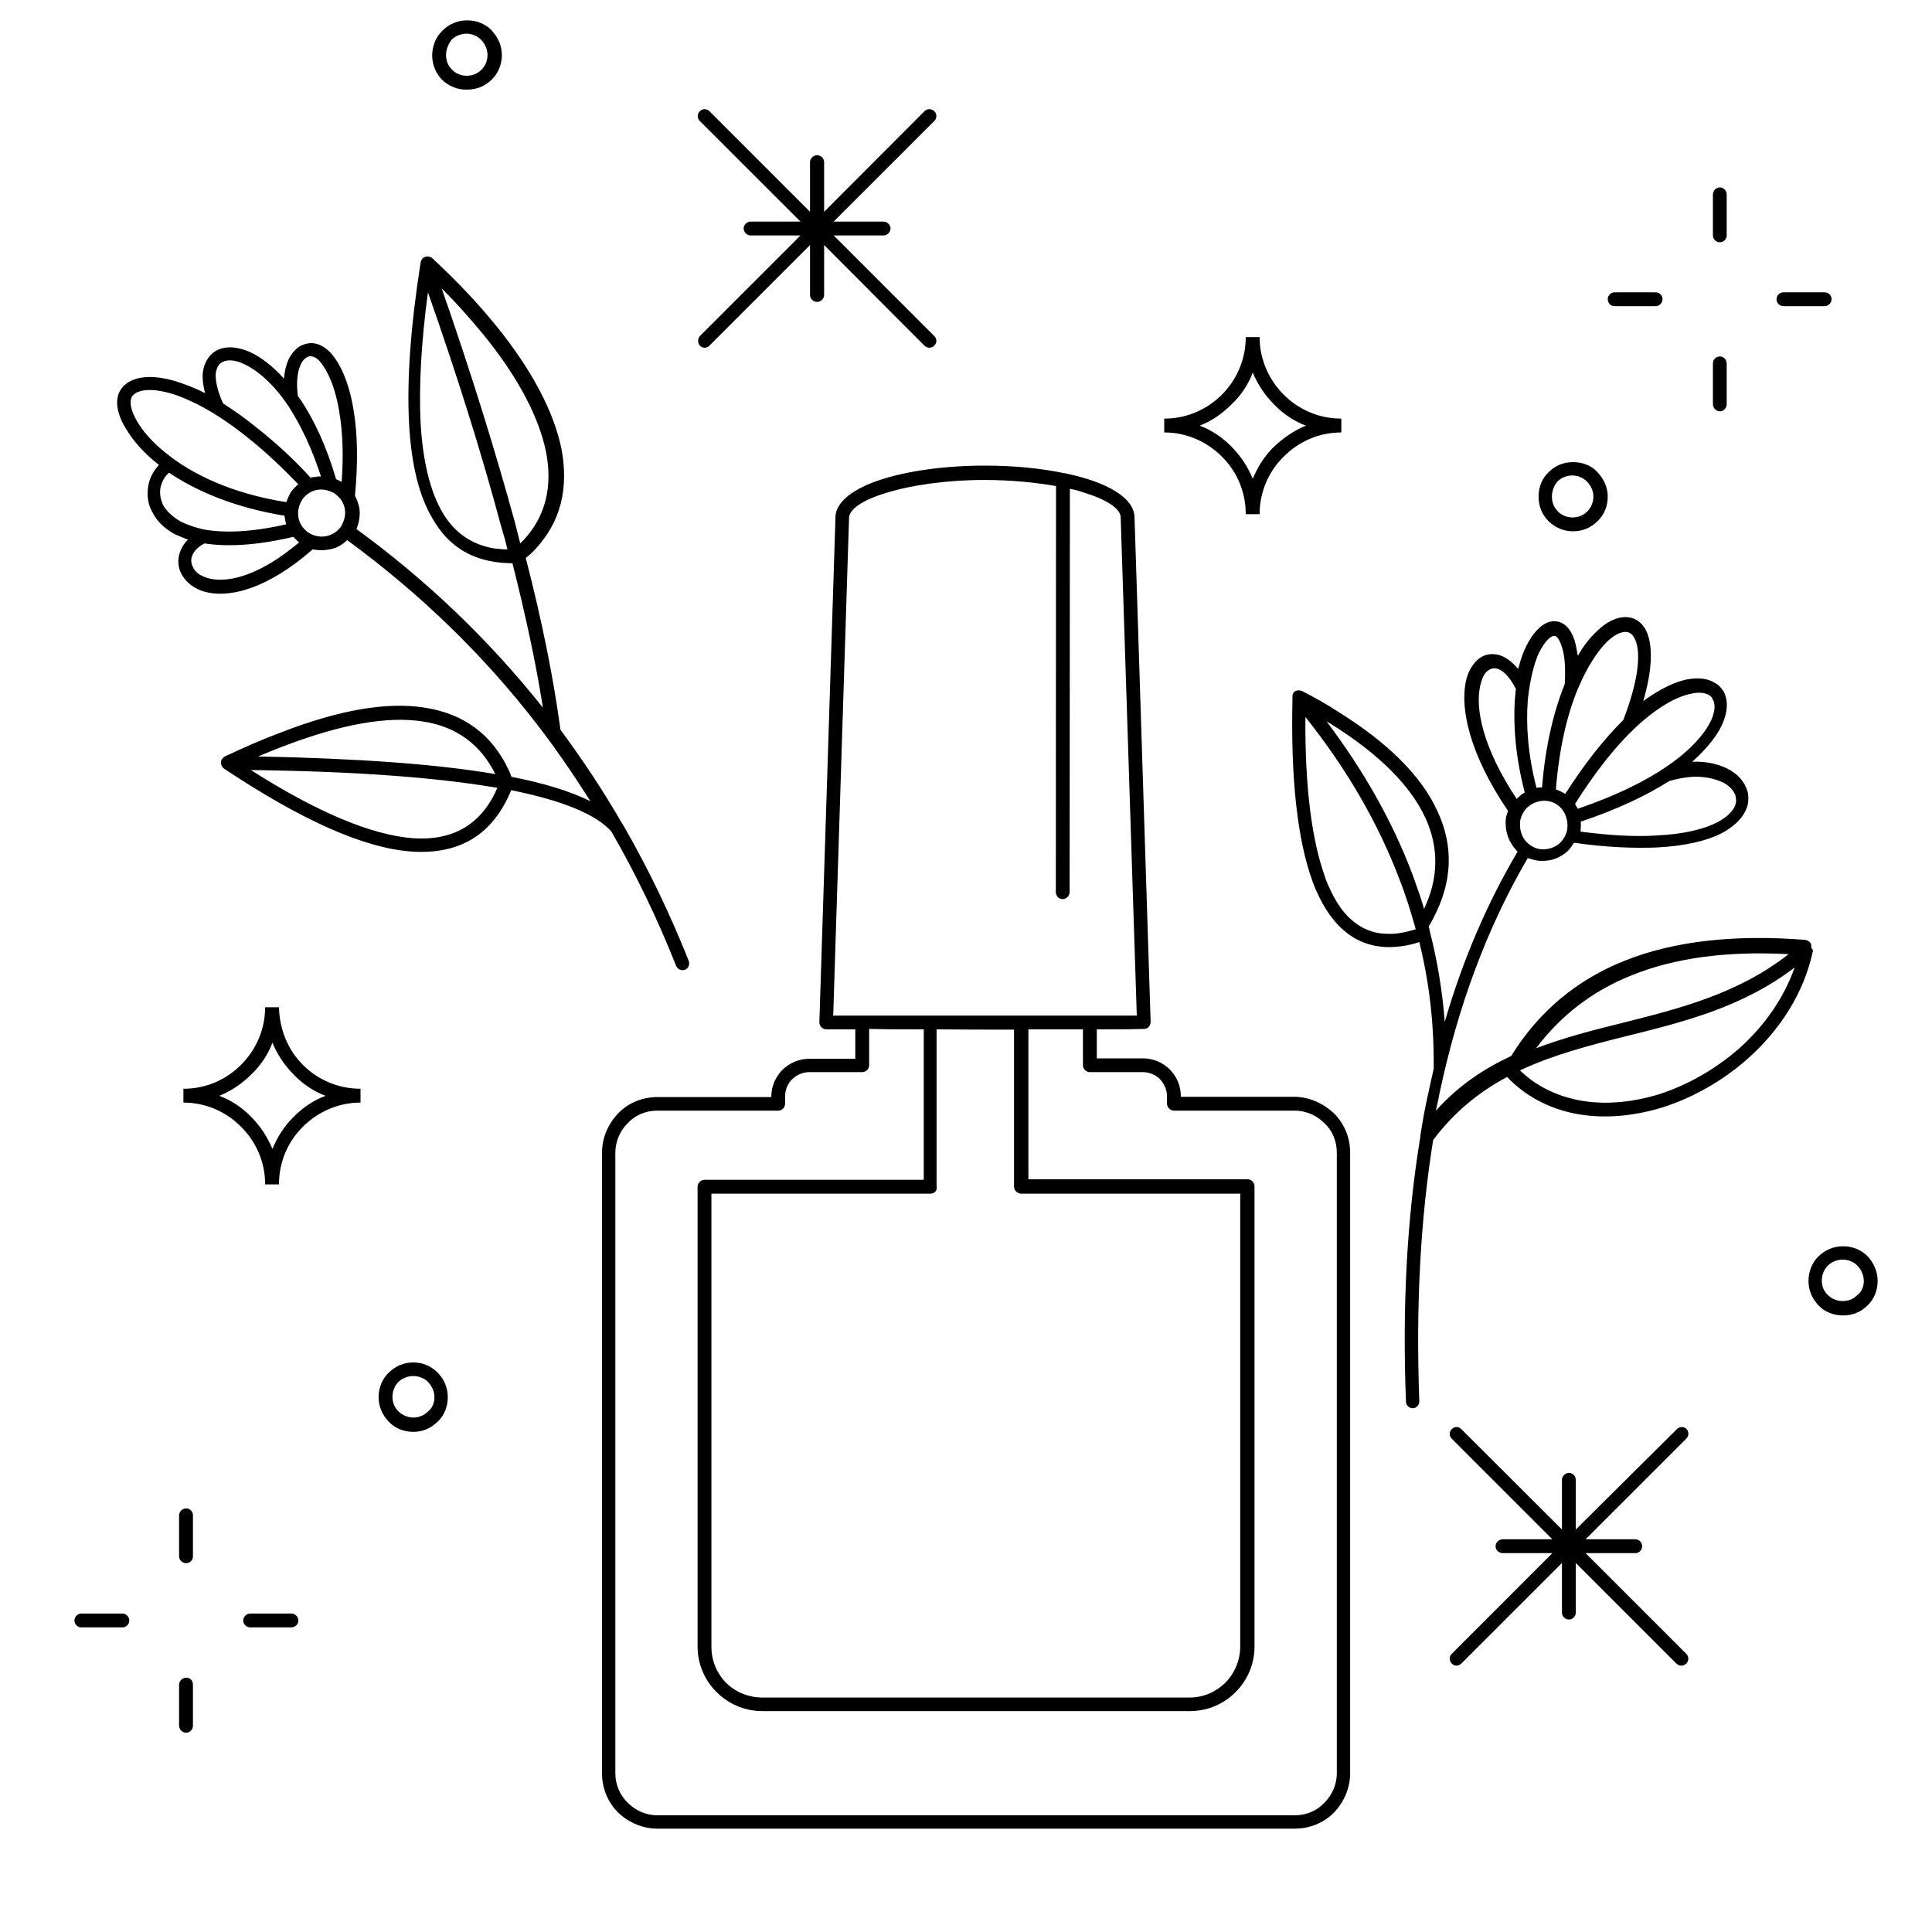 <svg xmlns="http://www.w3.org/2000/svg" xmlns:xlink="http://www.w3.org/1999/xlink" width="40" zoomAndPan="magnify" viewBox="0 0 30 30" height="40" preserveAspectRatio="xMidYMid meet" version="1.0"><defs><clipPath id="55d26ca8fd"><path d="M 1.141 0.316 L 29.445 0.316 L 29.445 28.621 L 1.141 28.621 Z M 1.141 0.316 " clip-rule="nonzero"/></clipPath></defs><g clip-path="url(#55d26ca8fd)"><path fill="#000000" d="M 15.297 7.238 Z M 20.715 17.289 C 20.871 17.445 20.965 17.66 20.965 17.898 L 20.965 27.535 C 20.965 27.773 20.863 27.988 20.715 28.145 C 20.555 28.305 20.34 28.395 20.105 28.395 L 10.207 28.395 C 9.973 28.395 9.758 28.297 9.598 28.145 C 9.441 27.988 9.348 27.773 9.348 27.535 L 9.348 17.898 C 9.348 17.66 9.449 17.445 9.598 17.289 C 9.75 17.129 9.973 17.035 10.207 17.035 L 11.977 17.035 L 11.977 17.031 C 11.977 16.863 12.043 16.723 12.148 16.613 C 12.258 16.508 12.402 16.441 12.566 16.441 L 13.281 16.441 L 13.281 15.984 C 13.133 15.984 12.98 15.984 12.832 15.984 C 12.773 15.984 12.723 15.934 12.723 15.875 L 12.973 8.035 C 12.973 7.793 13.254 7.582 13.699 7.441 C 14.105 7.312 14.672 7.23 15.297 7.23 C 15.746 7.23 16.172 7.273 16.527 7.348 C 16.527 7.348 16.535 7.348 16.535 7.348 C 16.664 7.375 16.785 7.406 16.895 7.441 C 17.34 7.582 17.617 7.793 17.617 8.035 L 17.867 15.867 C 17.867 15.926 17.824 15.977 17.77 15.977 C 17.523 15.984 17.273 15.984 17.031 15.984 L 17.031 16.434 L 17.746 16.434 C 17.91 16.434 18.055 16.5 18.164 16.605 C 18.27 16.715 18.336 16.855 18.336 17.023 L 18.336 17.031 L 20.105 17.031 C 20.34 17.035 20.555 17.137 20.715 17.289 Z M 14.449 18.535 L 11.047 18.535 L 11.047 25.574 C 11.047 25.789 11.133 25.988 11.277 26.133 C 11.418 26.273 11.621 26.359 11.836 26.359 L 18.473 26.359 C 18.688 26.359 18.879 26.273 19.023 26.133 L 19.031 26.125 C 19.172 25.98 19.258 25.781 19.258 25.566 L 19.258 18.535 L 15.855 18.535 C 15.797 18.535 15.746 18.484 15.746 18.426 L 15.746 15.988 C 15.348 15.988 14.945 15.988 14.543 15.984 L 14.543 18.418 C 14.559 18.492 14.508 18.535 14.449 18.535 Z M 12.938 15.77 L 17.652 15.77 L 17.402 8.035 C 17.402 7.898 17.18 7.754 16.828 7.648 C 16.766 7.625 16.695 7.605 16.613 7.59 C 16.613 7.848 16.609 13.855 16.609 13.855 C 16.609 13.91 16.559 13.961 16.5 13.961 C 16.441 13.961 16.395 13.91 16.395 13.855 L 16.398 7.547 C 16.078 7.492 15.699 7.453 15.289 7.453 C 14.688 7.453 14.141 7.535 13.754 7.656 C 13.402 7.762 13.184 7.906 13.184 8.043 Z M 20.758 17.898 C 20.758 17.719 20.688 17.551 20.562 17.438 C 20.449 17.324 20.285 17.246 20.105 17.246 L 18.227 17.246 C 18.172 17.246 18.121 17.195 18.121 17.137 L 18.121 17.023 C 18.121 16.922 18.078 16.828 18.012 16.758 C 17.949 16.691 17.848 16.648 17.746 16.648 L 16.922 16.648 C 16.867 16.648 16.816 16.598 16.816 16.543 L 16.816 15.984 C 16.535 15.984 16.25 15.984 15.969 15.984 L 15.969 18.312 L 19.375 18.312 C 19.43 18.312 19.48 18.363 19.48 18.418 L 19.48 25.566 C 19.48 25.844 19.367 26.094 19.188 26.273 L 19.18 26.281 C 19 26.461 18.75 26.57 18.477 26.57 L 11.836 26.57 C 11.555 26.57 11.305 26.453 11.125 26.273 C 10.945 26.094 10.832 25.844 10.832 25.566 L 10.832 18.426 C 10.832 18.371 10.883 18.32 10.938 18.32 L 14.344 18.32 L 14.344 15.984 C 14.055 15.984 13.777 15.984 13.496 15.977 L 13.496 16.543 C 13.496 16.598 13.445 16.648 13.391 16.648 L 12.566 16.648 C 12.465 16.648 12.371 16.691 12.301 16.758 C 12.234 16.82 12.191 16.922 12.191 17.023 L 12.191 17.137 C 12.191 17.195 12.145 17.246 12.086 17.246 L 10.207 17.246 C 10.027 17.246 9.863 17.316 9.75 17.438 C 9.633 17.551 9.555 17.719 9.555 17.898 L 9.555 27.535 C 9.555 27.715 9.629 27.879 9.75 27.996 C 9.863 28.109 10.027 28.188 10.207 28.188 L 20.105 28.188 C 20.285 28.188 20.449 28.117 20.562 27.996 C 20.68 27.879 20.758 27.715 20.758 27.535 Z M 26.191 22.191 C 26.148 22.148 26.082 22.148 26.039 22.191 L 24.469 23.75 L 24.469 22.977 C 24.469 22.922 24.418 22.871 24.363 22.871 C 24.305 22.871 24.254 22.922 24.254 22.977 L 24.254 23.75 L 22.691 22.191 C 22.648 22.148 22.586 22.148 22.543 22.191 C 22.5 22.234 22.5 22.297 22.543 22.34 L 24.105 23.902 L 23.332 23.902 C 23.273 23.902 23.223 23.953 23.223 24.012 C 23.223 24.066 23.273 24.117 23.332 24.117 L 24.105 24.117 L 22.543 25.68 C 22.5 25.723 22.5 25.789 22.543 25.832 C 22.586 25.875 22.648 25.875 22.691 25.832 L 24.254 24.27 L 24.254 25.043 C 24.254 25.098 24.305 25.148 24.363 25.148 C 24.418 25.148 24.469 25.098 24.469 25.043 L 24.469 24.27 L 26.031 25.832 C 26.074 25.875 26.141 25.875 26.184 25.832 C 26.227 25.789 26.227 25.723 26.184 25.68 L 24.621 24.117 L 25.395 24.117 C 25.453 24.117 25.5 24.066 25.5 24.012 C 25.5 23.953 25.453 23.902 25.395 23.902 L 24.621 23.902 L 26.184 22.34 C 26.227 22.297 26.227 22.234 26.191 22.191 Z M 10.867 5.367 C 10.91 5.41 10.973 5.41 11.016 5.367 L 12.578 3.805 L 12.578 4.582 C 12.578 4.637 12.629 4.688 12.688 4.688 C 12.746 4.688 12.797 4.637 12.797 4.582 L 12.797 3.805 C 13.605 4.617 14.355 5.367 14.355 5.367 C 14.398 5.41 14.465 5.41 14.508 5.367 C 14.551 5.324 14.551 5.262 14.508 5.219 L 12.945 3.656 L 13.719 3.656 C 13.777 3.656 13.828 3.605 13.828 3.547 C 13.828 3.492 13.777 3.441 13.719 3.441 L 12.945 3.441 L 14.508 1.879 C 14.551 1.836 14.551 1.77 14.508 1.727 C 14.465 1.684 14.398 1.684 14.355 1.727 L 12.797 3.289 L 12.797 2.516 C 12.797 2.461 12.746 2.41 12.688 2.41 C 12.629 2.41 12.578 2.461 12.578 2.516 L 12.578 3.289 L 11.016 1.727 C 10.973 1.684 10.91 1.684 10.867 1.727 C 10.824 1.77 10.824 1.836 10.867 1.879 C 10.867 1.879 11.625 2.637 12.43 3.441 L 11.656 3.441 C 11.598 3.441 11.547 3.492 11.547 3.547 C 11.547 3.605 11.598 3.656 11.656 3.656 L 12.43 3.656 L 10.867 5.219 C 10.832 5.262 10.832 5.324 10.867 5.367 Z M 2.891 23.422 C 2.832 23.422 2.781 23.473 2.781 23.531 L 2.781 24.168 C 2.781 24.227 2.832 24.273 2.891 24.273 C 2.949 24.273 2.996 24.227 2.996 24.168 L 2.996 23.531 C 2.996 23.473 2.953 23.422 2.891 23.422 Z M 2.891 26.051 C 2.832 26.051 2.781 26.102 2.781 26.16 L 2.781 26.797 C 2.781 26.855 2.832 26.906 2.891 26.906 C 2.949 26.906 2.996 26.855 2.996 26.797 L 2.996 26.16 C 2.996 26.094 2.953 26.051 2.891 26.051 Z M 4.523 25.055 L 3.887 25.055 C 3.828 25.055 3.777 25.105 3.777 25.164 C 3.777 25.223 3.828 25.27 3.887 25.27 L 4.523 25.27 C 4.582 25.27 4.633 25.223 4.633 25.164 C 4.633 25.105 4.582 25.055 4.523 25.055 Z M 1.902 25.055 L 1.262 25.055 C 1.207 25.055 1.156 25.105 1.156 25.164 C 1.156 25.223 1.207 25.27 1.262 25.27 L 1.902 25.27 C 1.957 25.27 2.008 25.223 2.008 25.164 C 2.008 25.105 1.957 25.055 1.902 25.055 Z M 26.707 3.762 C 26.762 3.762 26.812 3.715 26.812 3.656 L 26.812 3.02 C 26.812 2.961 26.762 2.91 26.707 2.91 C 26.648 2.91 26.598 2.961 26.598 3.02 L 26.598 3.656 C 26.598 3.715 26.648 3.762 26.707 3.762 Z M 26.707 6.387 C 26.762 6.387 26.812 6.336 26.812 6.277 L 26.812 5.641 C 26.812 5.582 26.762 5.535 26.707 5.535 C 26.648 5.535 26.598 5.582 26.598 5.641 L 26.598 6.277 C 26.598 6.336 26.648 6.387 26.707 6.387 Z M 27.695 4.754 L 28.332 4.754 C 28.391 4.754 28.441 4.703 28.441 4.645 C 28.441 4.586 28.391 4.539 28.332 4.539 L 27.695 4.539 C 27.637 4.539 27.586 4.586 27.586 4.645 C 27.586 4.711 27.637 4.754 27.695 4.754 Z M 25.07 4.754 L 25.711 4.754 C 25.766 4.754 25.816 4.703 25.816 4.645 C 25.816 4.586 25.766 4.539 25.711 4.539 L 25.07 4.539 C 25.016 4.539 24.965 4.586 24.965 4.645 C 24.965 4.711 25.016 4.754 25.07 4.754 Z M 6.418 21.156 Z M 6.805 21.324 C 6.898 21.422 6.953 21.551 6.953 21.695 C 6.953 21.844 6.898 21.98 6.797 22.074 C 6.695 22.176 6.566 22.234 6.418 22.234 C 6.266 22.234 6.129 22.176 6.035 22.074 C 5.938 21.973 5.879 21.844 5.879 21.695 C 5.879 21.543 5.938 21.41 6.035 21.316 C 6.137 21.215 6.266 21.156 6.418 21.156 C 6.566 21.156 6.703 21.215 6.805 21.324 Z M 6.746 21.695 C 6.746 21.609 6.711 21.531 6.652 21.465 L 6.645 21.457 C 6.59 21.402 6.504 21.367 6.418 21.367 C 6.332 21.367 6.246 21.402 6.188 21.457 C 6.129 21.516 6.094 21.602 6.094 21.688 C 6.094 21.781 6.129 21.859 6.188 21.918 C 6.246 21.973 6.332 22.012 6.418 22.012 C 6.508 22.012 6.59 21.973 6.645 21.918 C 6.711 21.867 6.746 21.789 6.746 21.695 Z M 24.047 8.094 C 23.945 7.992 23.891 7.863 23.891 7.711 C 23.891 7.562 23.945 7.426 24.047 7.332 C 24.148 7.23 24.277 7.176 24.426 7.176 C 24.578 7.176 24.715 7.23 24.805 7.332 L 24.812 7.34 C 24.906 7.441 24.965 7.57 24.965 7.711 C 24.965 7.863 24.906 8 24.805 8.094 C 24.707 8.191 24.578 8.25 24.426 8.25 C 24.277 8.25 24.148 8.191 24.047 8.094 Z M 24.098 7.711 C 24.098 7.805 24.133 7.883 24.191 7.941 C 24.246 8 24.332 8.035 24.418 8.035 C 24.512 8.035 24.59 8 24.648 7.941 C 24.707 7.883 24.742 7.797 24.742 7.711 C 24.742 7.625 24.707 7.547 24.648 7.484 L 24.641 7.477 C 24.586 7.418 24.5 7.383 24.414 7.383 C 24.328 7.383 24.242 7.418 24.184 7.477 C 24.133 7.539 24.098 7.621 24.098 7.711 Z M 28.621 19.352 Z M 29.156 19.891 C 29.156 20.039 29.098 20.176 29 20.27 C 28.898 20.371 28.77 20.426 28.621 20.426 C 28.469 20.426 28.332 20.371 28.238 20.27 C 28.141 20.168 28.082 20.039 28.082 19.891 C 28.082 19.738 28.141 19.602 28.238 19.508 C 28.34 19.41 28.469 19.352 28.621 19.352 C 28.77 19.352 28.906 19.41 29 19.508 L 29.008 19.516 C 29.098 19.617 29.156 19.746 29.156 19.891 Z M 28.941 19.891 C 28.941 19.805 28.906 19.723 28.848 19.66 L 28.84 19.652 C 28.785 19.594 28.699 19.559 28.613 19.559 C 28.527 19.559 28.441 19.594 28.383 19.652 C 28.324 19.711 28.289 19.797 28.289 19.883 C 28.289 19.977 28.324 20.055 28.383 20.109 C 28.441 20.168 28.527 20.203 28.613 20.203 C 28.707 20.203 28.785 20.168 28.84 20.109 C 28.906 20.066 28.941 19.98 28.941 19.891 Z M 7.254 0.316 Z M 6.867 1.242 C 6.77 1.141 6.711 1.012 6.711 0.859 C 6.711 0.711 6.77 0.574 6.867 0.48 C 6.969 0.375 7.105 0.316 7.254 0.316 C 7.406 0.316 7.543 0.375 7.637 0.473 L 7.641 0.48 C 7.734 0.582 7.793 0.711 7.793 0.855 C 7.793 1.004 7.734 1.141 7.637 1.234 C 7.535 1.336 7.406 1.391 7.254 1.391 C 7.105 1.398 6.969 1.336 6.867 1.242 Z M 6.926 0.855 C 6.926 0.945 6.961 1.027 7.02 1.082 C 7.074 1.141 7.16 1.176 7.246 1.176 C 7.34 1.176 7.418 1.141 7.477 1.082 C 7.535 1.027 7.57 0.941 7.57 0.855 C 7.57 0.77 7.535 0.688 7.477 0.625 L 7.469 0.617 C 7.414 0.559 7.328 0.523 7.242 0.523 C 7.156 0.523 7.07 0.559 7.012 0.617 C 6.961 0.684 6.926 0.77 6.926 0.855 Z M 18.973 7.09 C 18.742 6.859 18.43 6.715 18.078 6.715 L 18.078 6.5 L 18.098 6.5 C 18.441 6.496 18.75 6.352 18.973 6.129 C 19.203 5.898 19.344 5.582 19.344 5.234 L 19.559 5.234 C 19.559 5.582 19.703 5.898 19.934 6.129 C 20.164 6.359 20.477 6.5 20.828 6.5 L 20.828 6.715 C 20.477 6.715 20.164 6.859 19.934 7.09 C 19.703 7.316 19.559 7.633 19.559 7.984 L 19.344 7.984 C 19.344 7.633 19.203 7.316 18.973 7.09 Z M 18.629 6.609 C 18.816 6.68 18.988 6.797 19.125 6.938 C 19.266 7.082 19.375 7.246 19.453 7.434 C 19.531 7.246 19.641 7.074 19.781 6.938 C 19.926 6.801 20.09 6.688 20.277 6.609 C 20.09 6.539 19.918 6.422 19.781 6.277 C 19.641 6.137 19.531 5.973 19.453 5.785 C 19.383 5.973 19.266 6.145 19.125 6.277 C 18.98 6.422 18.816 6.539 18.629 6.609 Z M 4.703 16.535 C 4.934 16.766 5.25 16.906 5.598 16.906 L 5.598 17.121 C 5.25 17.121 4.934 17.266 4.703 17.496 C 4.473 17.723 4.332 18.039 4.332 18.391 L 4.117 18.391 C 4.117 18.039 3.973 17.723 3.742 17.496 C 3.516 17.266 3.199 17.121 2.848 17.121 L 2.848 16.906 L 2.867 16.906 C 3.215 16.902 3.52 16.758 3.742 16.535 C 3.973 16.305 4.117 15.988 4.117 15.641 L 4.332 15.641 C 4.34 15.988 4.473 16.305 4.703 16.535 Z M 5.055 17.016 C 4.867 16.945 4.695 16.828 4.559 16.684 C 4.418 16.543 4.309 16.379 4.23 16.191 C 4.16 16.379 4.043 16.551 3.902 16.684 C 3.758 16.828 3.594 16.938 3.406 17.016 C 3.594 17.086 3.766 17.203 3.902 17.344 C 4.043 17.488 4.152 17.652 4.23 17.84 C 4.309 17.652 4.418 17.48 4.559 17.344 C 4.695 17.203 4.867 17.086 5.055 17.016 Z M 7.938 12.27 C 7.656 12.957 7.141 13.273 6.395 13.223 C 5.656 13.172 4.684 12.738 3.477 11.934 C 3.43 11.898 3.414 11.832 3.449 11.785 C 3.465 11.77 3.477 11.754 3.492 11.746 C 3.793 11.605 4.082 11.477 4.359 11.375 C 5.262 11.023 6.008 10.895 6.594 10.988 C 7.199 11.082 7.637 11.402 7.895 11.949 C 7.914 11.984 7.93 12.027 7.941 12.062 C 8.465 12.164 8.867 12.293 9.168 12.441 C 8.91 12.035 8.637 11.633 8.344 11.254 C 7.504 10.164 6.516 9.211 5.391 8.387 C 5.312 8.465 5.207 8.523 5.09 8.535 C 5.012 8.551 4.926 8.543 4.855 8.531 C 4.168 9.133 3.602 9.273 3.242 9.203 C 3.09 9.176 2.969 9.102 2.891 9.016 C 2.805 8.922 2.762 8.809 2.77 8.695 C 2.777 8.586 2.824 8.473 2.918 8.379 C 2.84 8.352 2.777 8.32 2.711 8.293 C 2.555 8.207 2.438 8.094 2.375 7.969 C 2.301 7.848 2.281 7.711 2.297 7.582 C 2.309 7.449 2.375 7.316 2.469 7.219 C 2.461 7.211 2.445 7.203 2.438 7.195 C 2.223 7.023 2.066 6.84 1.965 6.672 C 1.852 6.496 1.801 6.32 1.824 6.191 C 1.828 6.129 1.859 6.07 1.895 6.02 C 1.91 6.008 1.914 5.992 1.93 5.984 C 2.074 5.848 2.352 5.805 2.734 5.922 C 2.867 5.965 3.02 6.02 3.184 6.105 C 3.156 5.992 3.141 5.891 3.148 5.805 C 3.156 5.691 3.199 5.598 3.258 5.527 C 3.32 5.453 3.406 5.41 3.508 5.398 C 3.613 5.383 3.734 5.406 3.871 5.461 C 4.035 5.535 4.223 5.672 4.41 5.879 C 4.418 5.762 4.445 5.664 4.48 5.582 C 4.523 5.496 4.582 5.426 4.645 5.383 C 4.719 5.34 4.797 5.32 4.883 5.332 C 4.969 5.348 5.047 5.391 5.125 5.469 C 5.277 5.629 5.422 5.934 5.492 6.379 C 5.551 6.73 5.562 7.168 5.512 7.699 C 5.543 7.754 5.562 7.812 5.578 7.879 C 5.598 7.992 5.578 8.113 5.535 8.215 C 6.633 9.016 7.598 9.941 8.43 10.988 C 8.324 10.309 8.164 9.562 7.957 8.746 C 7.855 8.746 7.766 8.738 7.672 8.723 C 7.262 8.66 6.945 8.445 6.727 8.07 C 6.508 7.711 6.387 7.219 6.352 6.574 C 6.316 5.898 6.375 5.074 6.531 4.078 C 6.531 4.059 6.547 4.035 6.559 4.016 C 6.602 3.973 6.668 3.973 6.711 4.008 C 7.098 4.367 7.426 4.715 7.707 5.062 C 8.258 5.742 8.602 6.395 8.719 6.973 C 8.832 7.578 8.711 8.098 8.316 8.523 C 8.273 8.574 8.223 8.617 8.164 8.664 C 8.418 9.648 8.594 10.527 8.703 11.332 C 9.047 11.797 9.371 12.285 9.664 12.793 C 9.664 12.793 9.672 12.801 9.672 12.801 C 9.676 12.809 9.676 12.816 9.684 12.824 C 10.062 13.48 10.402 14.184 10.695 14.922 C 10.715 14.98 10.688 15.035 10.637 15.059 C 10.582 15.078 10.523 15.051 10.5 15 C 10.207 14.262 9.871 13.566 9.492 12.91 C 9.262 12.652 8.754 12.434 7.938 12.27 Z M 7.879 8.531 C 7.852 8.406 7.812 8.277 7.777 8.156 C 7.484 7.059 7.105 5.848 6.645 4.539 C 6.539 5.324 6.504 6.008 6.531 6.566 C 6.566 7.176 6.684 7.641 6.875 7.965 C 7.062 8.277 7.328 8.457 7.672 8.516 C 7.742 8.523 7.812 8.531 7.879 8.531 Z M 8.129 8.387 C 8.473 8.02 8.582 7.555 8.48 7.023 C 8.371 6.48 8.043 5.855 7.512 5.203 C 7.32 4.969 7.105 4.723 6.859 4.48 C 7.32 5.801 7.691 7.004 7.992 8.098 L 8.078 8.438 Z M 4.625 6.148 C 4.641 6.172 4.652 6.188 4.668 6.207 C 4.875 6.516 5.07 6.93 5.219 7.441 C 5.25 7.453 5.277 7.469 5.305 7.484 C 5.336 7.059 5.32 6.703 5.27 6.406 C 5.207 6.008 5.082 5.742 4.961 5.605 C 4.918 5.562 4.883 5.539 4.84 5.535 C 4.812 5.527 4.781 5.535 4.754 5.555 C 4.719 5.578 4.688 5.613 4.668 5.664 C 4.617 5.777 4.598 5.934 4.625 6.148 Z M 3.465 6.266 C 3.645 6.379 3.836 6.516 4.035 6.68 C 4.289 6.883 4.555 7.125 4.824 7.418 C 4.848 7.41 4.867 7.406 4.898 7.406 C 4.926 7.398 4.953 7.398 4.984 7.398 C 4.84 6.953 4.668 6.602 4.488 6.32 C 4.254 5.965 3.992 5.742 3.777 5.648 C 3.688 5.605 3.602 5.59 3.527 5.598 C 3.477 5.605 3.434 5.629 3.406 5.656 C 3.379 5.691 3.355 5.742 3.348 5.812 C 3.348 5.93 3.379 6.078 3.465 6.266 Z M 2.562 7.023 C 2.961 7.355 3.594 7.664 4.445 7.797 C 4.469 7.742 4.488 7.684 4.523 7.633 C 4.555 7.59 4.59 7.555 4.633 7.52 C 4.375 7.254 4.129 7.023 3.902 6.84 C 3.414 6.438 2.992 6.215 2.668 6.113 C 2.375 6.027 2.168 6.043 2.074 6.129 L 2.059 6.145 C 2.043 6.156 2.039 6.188 2.031 6.207 C 2.016 6.293 2.051 6.406 2.129 6.543 C 2.223 6.703 2.367 6.867 2.562 7.023 Z M 2.805 8.098 C 2.906 8.148 3.027 8.191 3.168 8.223 C 3.168 8.223 3.176 8.223 3.176 8.223 C 3.484 8.277 3.902 8.266 4.445 8.141 C 4.438 8.121 4.43 8.094 4.426 8.062 C 4.426 8.043 4.418 8.027 4.418 8.008 C 3.648 7.883 3.047 7.625 2.625 7.34 C 2.547 7.406 2.504 7.496 2.488 7.598 C 2.48 7.684 2.496 7.77 2.539 7.855 C 2.598 7.949 2.684 8.027 2.805 8.098 Z M 4.645 8.422 C 4.609 8.395 4.582 8.363 4.555 8.336 C 3.973 8.473 3.52 8.492 3.176 8.438 C 3.039 8.508 2.977 8.602 2.969 8.695 C 2.969 8.75 2.992 8.816 3.035 8.867 C 3.082 8.922 3.168 8.965 3.27 8.988 C 3.57 9.047 4.043 8.93 4.645 8.422 Z M 5.293 8.18 C 5.34 8.098 5.371 8.008 5.355 7.906 C 5.34 7.812 5.285 7.727 5.211 7.676 L 5.207 7.668 C 5.125 7.621 5.035 7.59 4.934 7.605 C 4.832 7.621 4.754 7.676 4.695 7.754 C 4.645 7.836 4.617 7.926 4.633 8.027 C 4.645 8.121 4.703 8.207 4.773 8.258 L 4.781 8.266 C 4.859 8.316 4.953 8.344 5.055 8.328 C 5.156 8.309 5.234 8.258 5.293 8.18 Z M 4.008 11.746 C 5.551 11.777 6.773 11.863 7.691 12.02 C 7.461 11.555 7.082 11.281 6.566 11.203 C 6.016 11.117 5.305 11.246 4.438 11.574 C 4.297 11.625 4.16 11.684 4.008 11.746 Z M 7.723 12.234 L 7.684 12.227 C 6.754 12.07 5.492 11.977 3.895 11.957 C 4.926 12.613 5.766 12.965 6.41 13.016 C 7.039 13.059 7.477 12.801 7.723 12.234 Z M 28.152 14.758 C 28.016 15.418 27.637 15.996 27.137 16.441 C 26.758 16.777 26.305 17.035 25.84 17.188 C 25.371 17.336 24.887 17.379 24.441 17.289 C 24.047 17.207 23.688 17.023 23.402 16.723 C 22.98 16.949 22.586 17.258 22.254 17.703 C 22.055 18.938 21.984 20.289 22.039 21.758 C 22.039 21.816 21.996 21.867 21.941 21.867 C 21.883 21.867 21.832 21.824 21.832 21.766 C 21.773 20.277 21.848 18.906 22.055 17.652 C 22.055 17.645 22.055 17.637 22.055 17.633 C 22.09 17.418 22.125 17.203 22.176 16.988 C 22.203 16.855 22.234 16.727 22.262 16.598 C 22.27 15.926 22.199 15.273 22.039 14.629 C 21.859 14.688 21.695 14.707 21.547 14.707 C 21.281 14.699 21.051 14.613 20.852 14.434 C 20.664 14.27 20.508 14.02 20.383 13.695 L 20.383 13.691 C 20.148 13.051 20.039 12.098 20.07 10.832 C 20.07 10.832 20.07 10.824 20.07 10.824 C 20.07 10.824 20.07 10.816 20.07 10.816 C 20.07 10.809 20.07 10.809 20.07 10.801 C 20.07 10.801 20.07 10.793 20.07 10.793 C 20.07 10.785 20.07 10.785 20.078 10.781 C 20.078 10.781 20.078 10.781 20.078 10.773 C 20.078 10.766 20.082 10.766 20.082 10.758 C 20.082 10.758 20.09 10.75 20.09 10.75 C 20.09 10.75 20.098 10.742 20.098 10.742 C 20.133 10.715 20.176 10.715 20.219 10.73 C 20.414 10.832 20.594 10.93 20.758 11.039 C 21.555 11.531 22.074 12.055 22.32 12.594 C 22.578 13.145 22.551 13.703 22.254 14.262 C 22.234 14.305 22.211 14.344 22.184 14.387 C 22.191 14.406 22.199 14.43 22.199 14.449 L 22.203 14.465 C 22.32 14.922 22.398 15.395 22.434 15.867 C 22.715 14.902 23.094 14.02 23.566 13.223 C 23.559 13.215 23.547 13.211 23.539 13.195 C 23.438 13.086 23.379 12.938 23.379 12.781 L 23.379 12.766 C 23.379 12.699 23.395 12.645 23.418 12.594 C 22.809 11.699 22.68 11.004 22.758 10.602 C 22.785 10.449 22.852 10.336 22.93 10.258 C 23.016 10.172 23.129 10.141 23.246 10.164 C 23.352 10.184 23.465 10.258 23.574 10.387 C 23.609 10.258 23.645 10.141 23.695 10.043 C 23.797 9.828 23.934 9.691 24.062 9.656 C 24.098 9.648 24.125 9.641 24.156 9.648 C 24.285 9.656 24.398 9.762 24.457 9.969 C 24.477 10.035 24.484 10.105 24.5 10.184 C 24.59 10.027 24.691 9.898 24.793 9.805 C 24.941 9.656 25.102 9.582 25.238 9.582 C 25.387 9.582 25.516 9.668 25.582 9.84 C 25.66 10.051 25.66 10.398 25.516 10.887 C 25.551 10.859 25.586 10.836 25.617 10.816 C 25.832 10.672 26.023 10.586 26.191 10.551 C 26.367 10.516 26.52 10.535 26.625 10.602 C 26.676 10.629 26.715 10.664 26.742 10.707 L 26.75 10.715 C 26.77 10.742 26.785 10.773 26.793 10.809 C 26.844 10.961 26.805 11.168 26.664 11.391 C 26.578 11.523 26.449 11.676 26.277 11.828 C 26.492 11.82 26.676 11.863 26.82 11.934 C 26.977 12.012 27.086 12.133 27.129 12.27 C 27.145 12.305 27.145 12.344 27.148 12.379 C 27.148 12.406 27.148 12.43 27.145 12.457 C 27.121 12.629 26.992 12.793 26.75 12.93 C 26.52 13.051 26.184 13.137 25.715 13.16 C 25.371 13.172 24.949 13.16 24.441 13.086 C 24.414 13.129 24.383 13.172 24.348 13.211 C 24.242 13.309 24.098 13.375 23.934 13.367 L 23.918 13.367 C 23.852 13.367 23.789 13.344 23.723 13.324 C 23.094 14.398 22.637 15.625 22.348 17 C 22.336 17.078 22.312 17.164 22.297 17.246 C 22.648 16.855 23.043 16.594 23.465 16.398 C 23.891 15.711 24.477 15.215 25.238 14.914 C 25.996 14.613 26.93 14.508 28.031 14.594 C 28.074 14.602 28.117 14.629 28.125 14.672 C 28.125 14.68 28.125 14.688 28.125 14.691 C 28.125 14.691 28.125 14.699 28.125 14.699 C 28.125 14.707 28.125 14.707 28.125 14.715 C 28.152 14.758 28.152 14.758 28.152 14.758 Z M 24.227 13.086 C 24.289 13.023 24.34 12.93 24.34 12.828 L 24.34 12.824 C 24.34 12.715 24.305 12.621 24.242 12.551 C 24.176 12.477 24.082 12.434 23.98 12.434 C 23.883 12.434 23.789 12.473 23.719 12.535 C 23.652 12.602 23.602 12.695 23.602 12.793 L 23.602 12.801 C 23.602 12.91 23.637 13 23.703 13.074 C 23.766 13.137 23.852 13.188 23.953 13.188 L 23.961 13.188 C 24.062 13.188 24.156 13.152 24.227 13.086 Z M 26.281 12.062 C 26.168 12.07 26.047 12.09 25.918 12.129 C 25.574 12.348 25.121 12.566 24.547 12.758 C 24.547 12.781 24.547 12.801 24.547 12.824 L 24.547 12.836 C 24.547 12.867 24.543 12.887 24.543 12.914 C 25.008 12.973 25.402 12.996 25.723 12.973 C 26.16 12.953 26.469 12.871 26.672 12.766 C 26.848 12.672 26.941 12.559 26.957 12.457 C 26.957 12.441 26.957 12.43 26.957 12.414 C 26.957 12.391 26.949 12.379 26.949 12.355 C 26.922 12.277 26.855 12.199 26.75 12.148 C 26.625 12.09 26.469 12.055 26.281 12.062 Z M 24.457 12.484 C 24.469 12.508 24.484 12.527 24.5 12.559 C 25.094 12.355 25.543 12.133 25.875 11.906 C 26.184 11.699 26.391 11.48 26.504 11.305 C 26.613 11.137 26.641 10.996 26.613 10.895 C 26.605 10.879 26.598 10.867 26.59 10.852 L 26.59 10.844 C 26.578 10.824 26.562 10.809 26.539 10.793 C 26.477 10.758 26.383 10.742 26.254 10.773 C 26.117 10.801 25.945 10.875 25.758 11.004 C 25.371 11.266 24.93 11.734 24.457 12.484 Z M 24.512 10.672 C 24.512 10.68 24.504 10.688 24.504 10.688 C 24.34 11.082 24.211 11.605 24.16 12.258 C 24.211 12.277 24.262 12.301 24.305 12.328 C 24.621 11.832 24.93 11.453 25.207 11.18 C 25.445 10.559 25.48 10.148 25.395 9.941 C 25.359 9.855 25.309 9.812 25.242 9.812 C 25.164 9.812 25.059 9.863 24.949 9.969 C 24.801 10.121 24.648 10.352 24.512 10.672 Z M 23.723 10.879 C 23.695 11.254 23.723 11.711 23.859 12.234 C 23.891 12.227 23.918 12.227 23.945 12.227 C 23.996 11.566 24.133 11.031 24.297 10.621 C 24.312 10.363 24.297 10.18 24.254 10.051 C 24.219 9.934 24.176 9.875 24.141 9.875 C 24.133 9.875 24.125 9.875 24.117 9.875 C 24.047 9.898 23.969 9.992 23.891 10.148 C 23.816 10.32 23.754 10.57 23.723 10.879 Z M 23.551 12.406 C 23.559 12.398 23.566 12.387 23.582 12.379 C 23.609 12.348 23.637 12.328 23.676 12.305 C 23.531 11.746 23.496 11.254 23.523 10.859 C 23.531 10.801 23.531 10.75 23.539 10.699 C 23.438 10.5 23.332 10.398 23.23 10.379 C 23.18 10.371 23.137 10.387 23.094 10.422 C 23.043 10.465 23.008 10.543 22.984 10.652 C 22.906 11.004 23.023 11.609 23.551 12.406 Z M 20.648 11.23 C 20.629 11.219 20.605 11.211 20.594 11.195 C 21.172 11.961 21.625 12.758 21.934 13.582 C 21.996 13.754 22.062 13.934 22.113 14.113 C 22.336 13.641 22.348 13.168 22.133 12.699 C 21.902 12.199 21.41 11.703 20.648 11.23 Z M 21.984 14.43 C 21.91 14.168 21.832 13.91 21.73 13.652 C 21.402 12.785 20.914 11.941 20.27 11.133 C 20.262 12.227 20.371 13.059 20.578 13.625 L 20.578 13.633 C 20.688 13.918 20.82 14.141 20.988 14.285 C 21.145 14.422 21.332 14.5 21.547 14.5 C 21.684 14.508 21.824 14.477 21.984 14.43 Z M 23.852 16.277 C 24.285 16.113 24.734 15.996 25.195 15.883 C 26.082 15.66 26.992 15.43 27.773 14.816 C 26.82 14.766 26.012 14.871 25.336 15.145 C 24.727 15.387 24.234 15.77 23.852 16.277 Z M 27.867 15.023 C 27.059 15.641 26.148 15.867 25.25 16.09 C 24.676 16.234 24.117 16.379 23.602 16.621 C 23.852 16.863 24.156 17.008 24.484 17.078 C 24.891 17.164 25.344 17.121 25.773 16.988 C 26.211 16.844 26.633 16.605 27 16.285 C 27.387 15.941 27.695 15.512 27.867 15.023 Z M 27.867 15.023 " fill-opacity="1" fill-rule="nonzero"/></g></svg>
